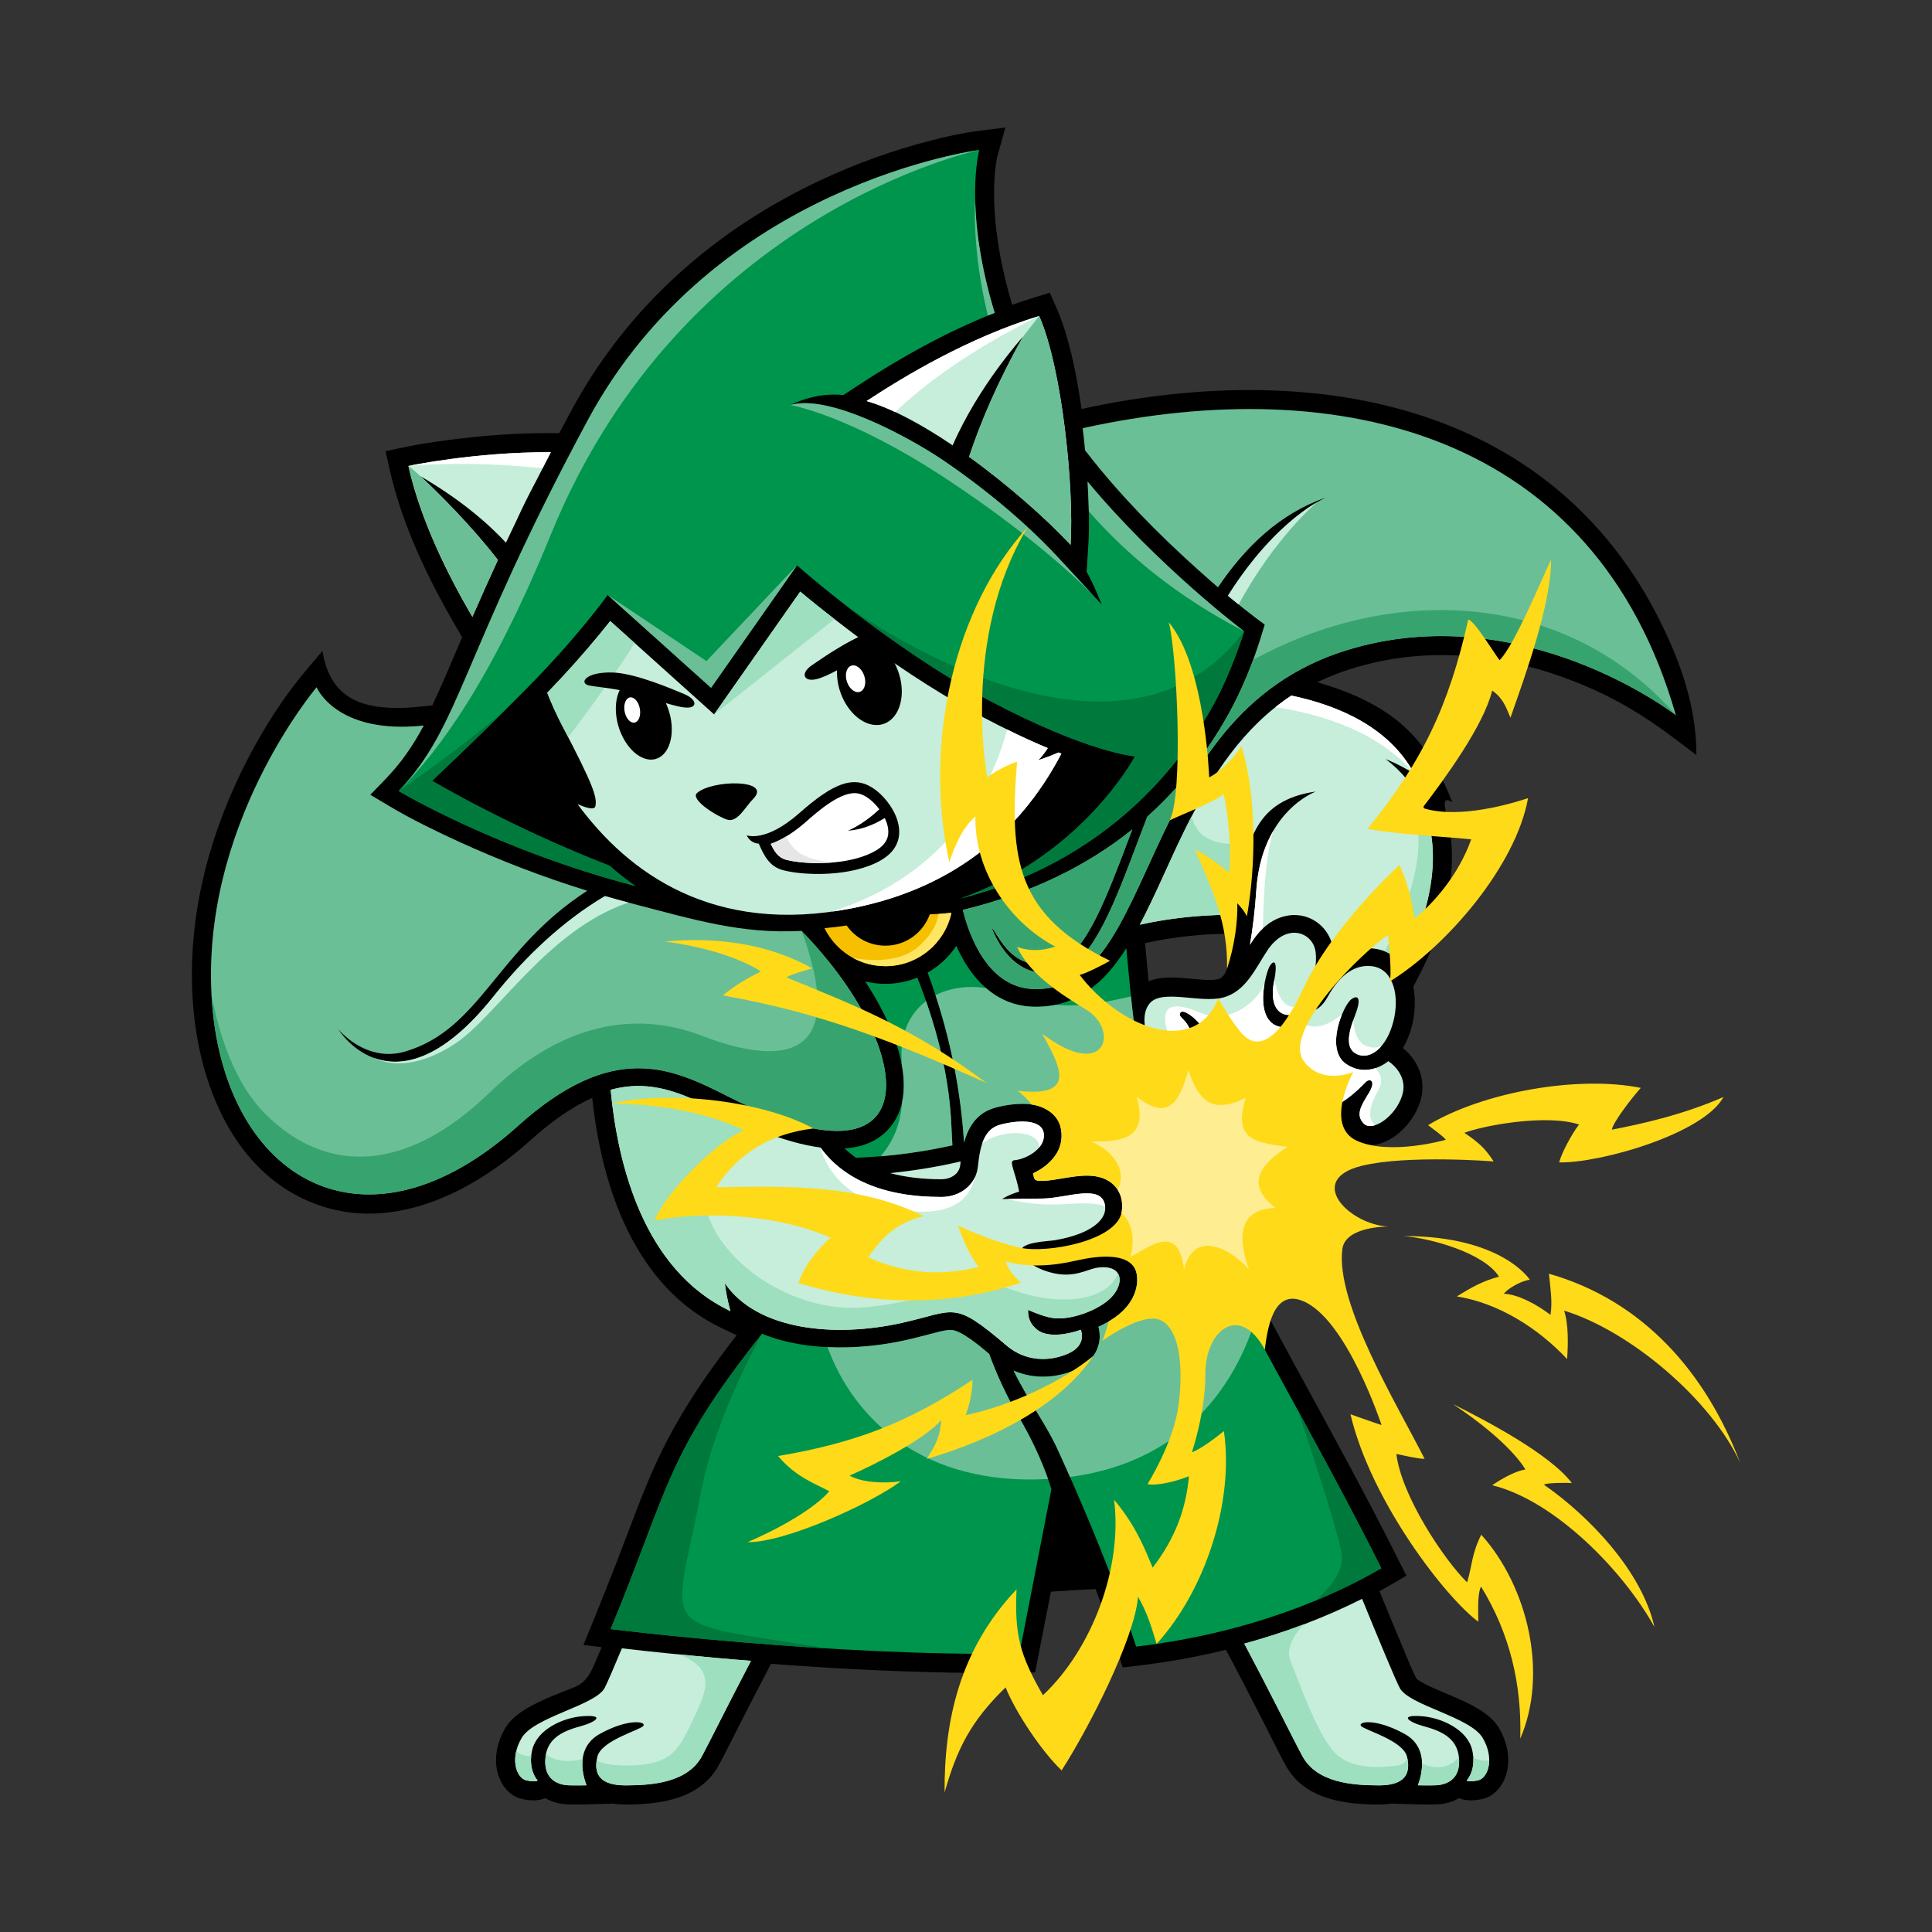 <?xml version="1.0" encoding="utf-8"?>
<!-- Generator: Adobe Illustrator 16.0.0, SVG Export Plug-In . SVG Version: 6.00 Build 0)  -->
<!DOCTYPE svg PUBLIC "-//W3C//DTD SVG 1.1//EN" "http://www.w3.org/Graphics/SVG/1.1/DTD/svg11.dtd">
<svg version="1.1" id="Layer_1" xmlns="http://www.w3.org/2000/svg" xmlns:xlink="http://www.w3.org/1999/xlink" x="0px" y="0px"
	 width="1700px" height="1700px" viewBox="0 0 1700 1700" enable-background="new 0 0 1700 1700" xml:space="preserve">
<rect x="0" y="0" width="1700" height="1700" fill="#333333" stroke="none"/>
<g id="Layer_x0020_1">
	<g id="_331489360">
		<path d="M406.616,560.659l-5.428-9.336c-24.605-42.048-47.549-90.03-58.188-137.724l-3.764-16.573l16.645-3.546
			c12.812-2.678,26.127-4.632,39.082-6.368c29.672-3.908,59.852-6.152,89.813-6.007l7.311,0.072
			c3.4-6.514,6.875-12.955,10.35-19.396c49.502-91.985,127.085-160.304,221.313-204.017c30.47-14.185,62.457-25.692,95.023-34.015
			c13.027-3.401,27.357-6.658,40.818-8.396l25.113-3.186l-6.805,24.391c-2.531,9.119-3.111,23.594-3.185,32.93
			c-0.071,33.001,6.515,67.161,15.921,98.715c6.225-2.243,12.521-4.27,18.818-6.224l14.328-4.415l6.008,13.751
			c11.145,25.402,17.658,59.055,21.854,88.511c217.913-47.259,430.687,1.303,519.487,209.154
			c16.86,39.515,21.565,69.911,21.565,95.531c-37.776-29.384-65.713-48.996-111.31-66.365
			c-61.877-23.521-127.953-29.673-191.856-9.843c-10.854,3.329-20.987,7.382-30.47,12.014
			c73.748,21.205,98.935,55.438,118.908,105.591c-11.219-6.948-5.646,7.237-3.041,20.191c8.541,42.628-4.485,90.321-25.69,131.138
			l-5.646,11.074c2.39,11.725,1.375,24.604-1.52,35.532c-1.666,6.08-4.199,12.521-7.6,18.455
			c13.821,10.855,20.696,29.021,15.414,46.392c-3.545,11.58-11.217,22.362-20.771,29.746c-9.987,7.741-23.812,12.809-35.752,6.077
			c-1.953-1.086-3.619-2.389-5.211-3.907c-3.328-3.4-5.86-7.31-7.31-11.726c-7.526,3.402-15.705,5.355-24.026,4.416
			c-4.056-0.436-7.961-1.52-11.797-3.041c-14.112-5.645-23.883-18.02-39.442-19.104c-18.312-1.304-38.357-11.289-52.324-24.027
			c-3.765,3.111-8.252,5.5-13.316,6.658c-5.428,1.229-10.855,0.94-15.85-0.726c4.703,20.41,10.854,40.457,18.889,59.927l3.111,7.598
			l3.401,7.166c55.51,117.314,122.888,228.621,180.931,344.635l7.092,14.111c-7.89,4.562-15.705,9.264-23.666,13.607
			c7.237,17.586,14.401,35.1,21.785,52.612c3.328,7.816,6.729,16.646,10.639,24.244c4.053,4.197,24.244,12.306,29.744,14.691
			c14.691,6.225,34.594,14.69,42.988,28.877c6.514,11,9.844,24.172,7.311,36.91c-2.316,11.869-10.133,23.158-22.652,25.69
			c-6.658,1.304-13.969,1.736-19.83-0.94c-5.428,3.258-12.014,5.211-19.612,5.502c-5.646,0.217-11.435,0.145-17.08,0l-23.158-0.652
			c-3.547,0.578-7.092,0.797-10.64,0.797c-30.541,0-65.713-4.705-81.998-34.377c-6.803-12.377-13.024-25.33-19.467-37.924
			c-10.854-21.35-21.856-42.699-33.146-63.832c-25.547,6.225-51.385,10.855-77.076,13.896l-13.751,1.592l-4.199-13.172
			c-3.184-9.697-6.439-19.396-9.914-29.021c-3.184-8.975-6.441-17.875-9.77-26.777c-13.244,0.58-26.488,1.375-39.299,2.316
			l-13.896,71.068l-13.606,0.217c-20.336,0.363-40.674,0.291-61.008-0.072c-52.614-0.938-105.303-3.762-157.771-7.742
			c-10.061,19.105-19.902,38.283-29.673,57.463c-5.429,10.64-10.711,21.566-16.429,31.988
			c-16.283,29.672-51.528,34.377-81.998,34.377c-3.545,0-7.164-0.219-10.639-0.797l-23.159,0.652c-5.646,0.145-11.435,0.217-17.08,0
			c-7.599-0.291-14.185-2.244-19.612-5.502c-5.861,2.678-13.244,2.244-19.83,0.94c-12.521-2.533-20.336-13.821-22.725-25.69
			c-2.461-12.738,0.796-25.91,7.311-36.91c8.467-14.187,28.369-22.652,43.062-28.877c19.396-8.322,26.562-7.021,34.737-25.908
			c2.389-5.428,4.705-10.855,7.021-16.355l-16.066-1.954c13.533-32.714,26.487-65.279,39.008-98.354
			c7.601-20.119,15.199-40.238,24.101-59.779c19.034-42.119,43.713-78.379,71.722-114.42l-12.666-6.006
			c-76.857-36.332-106.023-123.973-114.42-202.787c-20.047,8.902-38.646,23.16-54.278,37.199
			c-52.397,47.115-125.492,83.879-195.621,53.555c-67.089-29.02-96.108-104.504-101.319-172.822
			c-5.5-71.286,11.65-141.776,42.845-205.683c10.349-21.132,22.29-41.758,35.679-61.153c11.002-16.067,22.726-29.601,35.317-44.364
			c6.946,42.192,35.101,54.424,87.354,48.851l9.336-1.013c9.045-19.179,17.224-38.864,25.547-58.332
			C406.183,561.745,406.398,561.238,406.616,560.659z M1083.294,828.581c0.362-2.316,0.725-4.633,1.086-6.875
			c-24.461-0.436-53.267,2.896-76.859,8.178l0.291,2.895c1.012,10.205,1.881,20.408,2.895,30.613
			c12.23-4.922,27.355-3.039,40.095-1.953c5.86,0.578,15.125,1.52,20.916,0.145C1082.427,858.905,1081.702,838.063,1083.294,828.581
			z"/>
		<path fill="#C6EEDB" d="M547.234,1450.4c-7.092,16.936-12.882,30.324-15.125,34.738c-8.033,15.487-62.022,25.477-73.022,44.004
			c-11.002,18.524-4.487,35.75,4.27,37.487c8.757,1.736,9.698,0,9.698,0s-8.976-9.264-4.704-26.995
			c4.27-17.73,26.705-28.226,44.508-29.527c17.73-1.23,12.955,3.547,3.764,7.02c-9.264,3.548-33.797,6.226-36.547,28.3
			c-2.75,22,13.244,25.186,20.047,25.475c6.73,0.217,15.994,0,15.994,0s-13.75-31.266,11.725-45.232
			c25.477-14.041,41.252-10.782,38.212-7.02c-2.967,3.762-37.054,12.736-40.455,27.211c-3.401,14.547,1.521,25.113,24.751,25.113
			s54.496-2.316,67.232-25.547c5.791-10.64,23.015-45.521,43.207-84.023c-10.276-0.797-20.481-1.666-30.758-2.605
			C602.454,1456.335,574.737,1453.657,547.234,1450.4z"/>
		<path fill="#9DDFBF" d="M454.309,1540.721c-3.328,13.604,2.172,24.534,9.047,25.909c8.757,1.736,9.698,0,9.698,0
			s-7.093-7.311-5.646-21.493c-2.242,0.217-4.775-0.074-7.744-1.015C457.421,1543.398,455.612,1542.239,454.309,1540.721z
			 M480.509,1543.036c-0.217,0.724-0.289,1.521-0.436,2.39c-2.75,22,13.244,25.186,20.049,25.475c6.729,0.217,15.994,0,15.994,0
			s-4.922-11.219-3.476-23.16c-4.632,1.377-11,2.461-18.455,1.377C486.225,1548.03,482.391,1545.354,480.509,1543.036z
			 M525.017,1548.971c-2.025,12.883,3.764,22.002,25.33,22.002c23.23,0,54.496-2.316,67.232-25.547
			c5.791-10.64,23.015-45.521,43.207-84.023c-10.276-0.797-20.481-1.666-30.758-2.605c-10.566-0.94-21.205-1.955-31.845-2.969
			c32.205,13.244,23.448,32.062,12.737,54.859c-12.23,26.053-17.731,41.469-53.846,42.699
			C538.333,1554.036,529.358,1551.575,525.017,1548.971z"/>
		<path fill="#C6EEDB" d="M1198.511,1406.833c13.895,34.015,29.021,70.418,33.074,78.306c8.033,15.487,62.021,25.477,73.023,44.004
			c11,18.524,4.485,35.75-4.271,37.487c-8.756,1.736-9.77,0-9.77,0s9.047-9.264,4.776-26.995
			c-4.271-17.73-26.776-28.226-44.51-29.527c-17.729-1.23-13.026,3.547-3.765,7.02c9.265,3.548,33.799,6.226,36.549,28.3
			c2.75,22-13.315,25.186-20.047,25.475c-6.729,0.217-15.994,0-15.994,0s13.75-31.266-11.725-45.232
			c-25.547-14.041-41.252-10.782-38.285-7.02c3.039,3.762,37.127,12.736,40.529,27.211c3.399,14.547-1.521,25.113-24.752,25.113
			c-23.231,0-54.496-2.316-67.234-25.547c-6.584-12.015-27.717-54.933-51.238-99.15
			C1130.698,1436.505,1165.653,1423.405,1198.511,1406.833z"/>
		<path fill="#9DDFBF" d="M1310.397,1548.898c-0.072,9.627-4.633,16.646-10.061,17.731c-8.756,1.736-9.771,0-9.771,0
			s6.586-6.729,5.86-19.829C1300.989,1548.609,1306.272,1549.984,1310.397,1548.898z M1283.692,1546.075
			c2.316,21.422-13.461,24.535-20.119,24.824c-6.73,0.217-15.994,0-15.994,0s3.908-8.902,3.691-19.324
			c2.895,1.594,6.295,2.822,10.274,3.258C1273.126,1556.137,1280.146,1550.419,1283.692,1546.075z M1238.388,1547.45
			c2.75,13.68-2.678,23.521-25.041,23.521c-23.23,0-54.496-2.316-67.234-25.548c-6.584-12.014-27.717-54.932-51.237-99.149
			c17.658-4.848,35.172-10.494,52.324-16.937c-9.047,9.771-15.922,21.353-11.797,31.845c9.481,24.246,25.258,67.45,39.517,81.491
			c14.258,13.968,36.621,12.953,53.338,11.072C1234.407,1553.098,1237.229,1550.491,1238.388,1547.45z"/>
		<path fill="#C6EEDB" d="M508.227,707.574c44.726,60.938,119.774,115.507,241.505,91.624
			c96.833-19.035,152.415-75.195,184.186-136.06c-0.797-0.362-1.664-0.651-2.533-1.014c-9.625,4.271-17.297,6.441-18.02,6.875
			c2.75-2.388,5.645-6.151,8.611-10.711c-20.119-8.395-39.731-18.021-58.549-28.008c-6.805-3.618-13.606-7.31-20.265-11.218
			c-36.909-21.277-72.444-46.028-106.097-72.154c-11.074-8.468-22.146-17.297-32.931-26.344l-75.772,108.052l-91.405-82.143
			c-2.896,3.69-5.79,7.237-8.685,10.783c-14.836,18.094-30.47,35.535-46.752,52.325c3.689,9.336,8.033,19.106,13.17,28.949
			c27.502,52.469,30.76,62.963,29.238,70.707C523.208,713.148,515.608,710.831,508.227,707.574z"/>
		<path fill="#9DDFBF" d="M734.245,544.738c-10.133-7.816-20.266-15.922-30.107-24.173l-75.773,108.052L734.245,544.738z
			 M558.309,565.727l-21.351-19.251c-2.896,3.69-5.789,7.237-8.685,10.783c-14.836,18.094-30.47,35.535-46.752,52.325
			c3.69,9.336,8.033,19.106,13.171,28.949c1.882,3.546,3.691,6.947,5.355,10.132C515.102,628.69,544.848,588.668,558.309,565.727z"
			/>
		<path fill="#FFFFFF" d="M731.855,802.165c5.86-0.797,11.797-1.809,17.876-2.967c96.833-19.035,152.415-75.195,184.186-136.06
			c-0.797-0.362-1.664-0.651-2.533-1.014c-9.625,4.271-17.297,6.441-18.02,6.875c2.75-2.388,5.645-6.151,8.611-10.711
			c-12.086-5.065-24.027-10.566-35.752-16.354C871.896,694.62,833.61,769.743,731.855,802.165z"/>
		<path d="M714.415,585.339c9.914-6.804,39.151-27.357,61.227-32.278c26.922-6.007,39.08,3.257,29.093,7.165
			c-5.862,2.388-15.921,4.993-28.08,9.625c7.237,6.369,13.101,16.284,15.633,27.646c4.56,20.843-3.979,38.937-19.034,40.384
			c-15.126,1.447-31.048-14.33-35.607-35.173c-0.939-4.487-1.303-8.83-1.156-12.883c-7.021,3.764-12.231,6.007-16.141,7.237
			C707.104,601.188,703.704,592.575,714.415,585.339z"/>
		<path fill="#FFFFFF" d="M750.275,585.491c4.485-0.425,9.271,4.493,10.688,10.986c1.416,6.493-1.068,12.102-5.555,12.527
			c-4.484,0.425-9.27-4.494-10.688-10.986C743.306,591.526,745.792,585.917,750.275,585.491z"/>
		<g>
			<path d="M602.237,610.814c-10.711-4.487-42.627-18.238-62.602-19.034c-24.391-0.94-30.759,9.481-21.061,11.435
				c5.646,1.086,14.98,1.81,26.705,3.98c-3.475,7.021-4.487,16.936-2.172,27.719c4.342,19.687,18.238,34.594,31.192,33.437
				c12.882-1.229,19.83-18.237,15.56-37.923c-0.939-4.197-2.314-8.178-3.979-11.796c7.237,2.171,12.304,3.401,15.994,3.835
				C614.323,623.986,613.745,615.59,602.237,610.814z"/>
			<path fill="#FFFFFF" d="M555.053,613.612c3.806,0.049,7.448,5.077,8.135,11.229s-1.842,11.1-5.647,11.051
				c-3.806-0.05-7.446-5.077-8.135-11.229C548.719,618.511,551.247,613.563,555.053,613.612z"/>
		</g>
		<path d="M613.311,697.805c-6.226,5.645,17.226,20.408,26.415,23.376c9.119,2.967,15.705-10.783,23.016-18.238
			C680.038,685.429,626.628,685.937,613.311,697.805z"/>
		<path d="M657.022,735.004c0,0,16.501,6.73,46.246-19.469c29.745-26.271,47.259-33.291,64.557-22.29
			c17.225,11,38.936,45.521,7.236,63.76c-25.548,14.691-66.654,13.605-85.544,8.83c-12.229-3.113-16.935-12.231-21.856-23.521
			C667.661,742.314,660.425,742.386,657.022,735.004z"/>
		<path fill="#FFFFFF" d="M678.228,742.53c2.896,6.296,6.369,12.158,13.68,14.041c14.547,3.617,34.449,3.545,49.213,1.375
			c9.842-1.52,20.408-4.271,29.166-9.265c5.86-3.401,10.783-8.105,11.289-15.198c0.361-4.414-0.869-9.118-3.039-13.678
			c-9.408,5.789-20.481,10.349-32.496,11.145c0,0,13.027-4.921,27.72-18.889c-3.329-4.414-7.31-8.25-11.146-10.711
			c-2.461-1.592-5.14-2.75-8.105-3.257c-14.33-2.315-35.173,16.066-44.871,24.606C700.735,730.589,689.88,738.405,678.228,742.53z"
			/>
		<path fill="#E6E6E6" d="M678.228,742.53c2.896,6.296,6.369,12.158,13.68,14.041c11.869,2.967,27.355,3.473,40.672,2.314
			c-7.092-0.723-16.861-2.314-24.822-6.006c-9.265-4.271-13.824-12.015-15.922-16.936
			C687.491,738.622,682.933,740.865,678.228,742.53z"/>
		<path fill="#00954C" d="M350.745,695.995c0,0,86.992,52.035,208.432,83.662c-7.961-5.5-15.561-11.508-22.869-17.947
			c-88.366-34.161-156.105-74.689-156.105-74.689s37.994-35.534,83.518-81.49c45.521-46.028,70.997-81.997,70.997-81.997
			l90.972,81.708l75.557-107.762c0,0,82.504,73.022,169.495,119.051c86.991,45.957,127.955,48.996,127.955,48.996
			s-45.669,86.991-153.502,125.059c148.147-37.271,207.999-144.526,222.038-169.567c16.502-29.527,27.502-65.496,27.502-65.496
			s-75.629-56.957-137.727-131.717c0.146,2.967,0.291,5.935,0.437,8.974c0.795,15.705,1.158,31.916,0.146,47.621l-1.447,22.652
			c6.586,11.651,13.172,28.731,13.172,28.731l-38.721-41.759c-28.875-31.119-66.076-61.588-101.03-85.254
			c-30.324-20.409-100.235-58.404-134.25-48.345c18.672-8.901,34.956-10.06,46.824-8.829l11.797-7.743
			c37.995-24.969,78.74-47.766,121.294-64.556c-27.861-91.768-13.533-143.297-13.533-143.297s-232.458,29.745-344.49,237.742
			C405.241,577.739,405.749,639.038,350.745,695.995z"/>
		<path fill="#00793D" d="M350.745,695.995c0,0,86.992,52.035,208.432,83.662c-7.961-5.5-15.561-11.508-22.869-17.947
			c-88.366-34.161-156.105-74.689-156.105-74.689s27.066-25.33,62.892-60.864C397.136,664.803,350.745,695.995,350.745,695.995z
			 M741.844,530.843c32.205,25.186,79.826,59.706,128.894,85.688c86.992,45.957,127.955,48.996,127.955,48.996
			s-45.668,86.991-153.502,125.059c148.147-37.271,208-144.526,222.039-169.567c16.502-29.527,27.502-65.496,27.502-65.496
			C979.729,707.358,742.495,531.422,741.844,530.843z"/>
		<path fill="#6BBF96" d="M861.69,132.001c0,0-232.458,29.745-344.49,237.742C405.241,577.739,405.749,639.038,350.745,695.995
			c35.68-35.173,82.069-98.426,133.961-225.655C600.645,185.918,861.69,132.001,861.69,132.001z M962.432,524.402l-31.845-34.377
			c-28.875-31.119-66.074-61.588-101.029-85.254c-30.324-20.409-100.234-58.404-134.25-48.345c0,0,50.732,7.816,137.579,65.063
			C919.732,478.735,962.432,524.402,962.432,524.402L962.432,524.402z M534.716,523.533l90.971,81.708l75.558-107.762l-79.608,84.24
			L534.716,523.533z M1094.729,555.522c0,0-75.629-56.957-137.727-131.717c0.146,2.967,0.291,5.935,0.437,8.974
			c0.289,5.646,0.506,11.362,0.649,17.152C991.454,488.216,1035.747,524.908,1094.729,555.522z M869.218,277.687
			c2.025-0.796,3.98-1.592,6.006-2.388c-12.664-41.759-16.645-75.122-17.15-99.149l0,0
			C858.073,176.149,854.815,218.559,869.218,277.687z"/>
		<path fill="#F6C000" d="M837.157,803.179c-5.717,26.85-29.601,46.969-58.114,46.969c-23.521,0-43.856-13.678-53.556-33.436
			c6.225-0.578,12.811-1.303,19.541-2.316c7.453,10.711,19.901,17.732,34.015,17.732c18.021,0,33.291-11.508,39.081-27.574
			C824.13,804.337,830.427,803.974,837.157,803.179z"/>
		<path fill="#FFE662" d="M837.157,803.179c-5.717,26.85-29.601,46.969-58.114,46.969c-10.276,0-19.901-2.605-28.298-7.164
			c14.691,2.533,41.759,4.559,58.188-10.711c12.158-11.219,15.994-21.133,16.936-28.08
			C829.484,803.974,833.249,803.612,837.157,803.179z"/>
		<path fill="#C6EEDB" d="M860.46,1026.446c2.026-19.324,5.791-33.074,19.758-36.838c13.967-3.765,36.98-5.718,38.283,8.25
			c1.23,14.041-17.514,22.508-25.764,23.014c-5.718,0.363,0.506,9.191,4.053,27.646c-9.189,2.678-15.054,6.514-15.054,6.514
			c10.06-0.071,29.89-0.289,36.476-0.435c20.771-0.36,53.482-14.258,54.279,8.25c0.361,10.566-12.303,22.941-44.291,28.441
			c-5.791,1.014-30.541,1.447-29.674,9.916c1.303,2.389,4.777,12.664,25.621,18.383c20.842,5.789,32.35-2.969,41.83-4.199
			c24.245-3.184,23.378,16.72,9.191,28.66c-12.304,10.422-33.943,17.297-47.478,15.851c-7.453-0.869-15.851-4.197-23.086-7.312
			c-0.071,6.515,1.521,12.377,8.104,17.517c12.521,9.77,38.285,0,38.285,0s5.935,13.243-10.783,20.77
			c-16.719,7.527-37.778,7.238-54.277-6.729c-47.549-40.383-44.221-30.902-92.348-20.119
			c-59.271,13.172-127.303,6.586-155.744-34.811c0,0,1.158,11.58,4.922,24.461c-76.713-36.187-99.293-129.617-105.445-194.752
			c1.158-0.289,2.316-0.58,3.547-0.869c19.18-4.56,36.981-2.533,55.438,3.836c12.883,4.486,25.113,10.639,37.199,16.791
			c20.843,10.565,55.943,26.777,88.438,31.047c19.83,27.357,54.713,43.641,106.531,43.496
			C844.321,1053.225,858.724,1043.092,860.46,1026.446z"/>
		<path fill="#FFFFFF" d="M864.296,1006.036c2.895-8.396,7.6-14.184,15.922-16.428c13.967-3.765,36.98-5.718,38.283,8.25
			c0.363,4.414-1.229,8.25-3.834,11.508c-0.508-4.776-3.33-9.407-11.869-11.362C888.106,994.676,872.185,1000.247,864.296,1006.036z
			 M886.804,1055.032c10.641-0.146,25.837-0.289,31.409-0.435c20.481-0.36,52.615-13.823,54.207,7.382
			c-6.08-3.763-18.672-3.545-36.838-2.388C908.081,1061.329,886.804,1055.032,886.804,1055.032z M721.94,1009.729
			c19.83,27.357,54.713,43.641,106.531,43.496c12.736,0,24.535-6.586,29.601-17.805c-3.619,16.356-16.285,34.377-57.972,30.18
			C731.35,1058.579,721.94,1009.729,721.94,1009.729z"/>
		<path fill="#9DDFBF" d="M983.708,1120.602c3.765,6.152,0,16.285-8.539,23.449c-12.303,10.422-33.942,17.297-47.477,15.85
			c-7.453-0.869-15.85-4.197-23.086-7.311c-0.072,6.514,1.52,12.377,8.105,17.516c12.52,9.77,38.285,0,38.285,0
			s5.934,13.244-10.783,20.77c-16.72,7.527-37.779,7.238-54.278-6.729c-47.549-40.384-44.22-30.902-92.349-20.119
			c-59.271,13.172-127.302,6.586-155.744-34.812c0,0,1.158,11.58,4.922,24.461c-76.713-36.187-99.293-129.617-105.445-194.752
			c1.158-0.289,2.316-0.58,3.547-0.869c19.18-4.56,36.981-2.533,55.438,3.836c12.883,4.486,25.113,10.639,37.199,16.791
			c10.422,5.283,24.316,11.94,39.66,17.803c-19.613-0.361-51.891,5.139-54.352,45.377c-3.476,57.971,72.879,115,142.428,108.486
			c69.549-6.586,86.557-30.541,130.559-15.055C933.266,1149.911,974.012,1144.991,983.708,1120.602z"/>
		<path fill="#C6EEDB" d="M1075.696,877.866c-19.758,4.922-53.192-7.744-63.979,4.922c-10.783,12.593-1.52,40.095,12.232,51.312
			c13.75,11.291,29.526-5.717,25.258-22.217c-4.271-16.502-13.752-16.357-10.494-20.916c3.256-4.633,22.291,11.434,23.737,23.157
			c1.521,11.726-1.015,17.515-1.015,17.515s20.047,20.988,45.306,22.725c25.258,1.738,34.449,20.266,51.963,22.219
			c17.515,2.027,38.646-19.83,42.627-24.1s9.985-1.736,3.039,9.48c-7.021,11.291-11.726,19.252-4.271,26.776
			c7.455,7.526,28.008-6.224,33.726-24.967c5.791-18.818-12.229-30.035-12.229-30.035s-17.73,15.487-36.982,2.533
			c-19.25-13.027-2.531-52.035,4.488-57.029c7.018-4.994,8.25,1.229,3.473,13.533c-4.703,12.229-10.492,29.237,1.23,34.737
			c11.797,5.5,26.055-5.5,32.061-28.008c6.008-22.508,0.508-46.752-18.309-49.285c-18.744-2.461-31.482,12.738-39.228,26.777
			c-7.744,13.969-14.979,12.014-14.979,12.014s-7.744,20.988-29.021,13.97c-21.205-7.021-10.639-47.115-7.02-52.977
			c3.69-5.861,7.381-4.777,3.69,13.966c-3.69,18.818,2.604,30.541,15.56,29.021c13.026-1.52,24.752-41.252,20.555-57.969
			c-3.908-15.344-25.838-22.943-42.049,1.447C1104.644,852.176,1096.032,872.872,1075.696,877.866z"/>
		<path fill="#FFFFFF" d="M1026.12,935.618c13.172,8.033,27.142-8.104,23.088-23.735c-4.271-16.502-13.752-16.357-10.494-20.916
			c3.256-4.633,22.291,11.434,23.738,23.157c1.52,11.726-1.014,17.515-1.014,17.515s20.047,20.988,45.305,22.725
			c25.258,1.738,34.449,20.266,51.963,22.219c17.514,2.027,38.646-19.83,42.627-24.1s9.986-1.736,3.039,9.48
			c-7.02,11.291-11.725,19.252-4.27,26.776c2.315,2.315,5.86,2.604,9.916,1.304c-7.816-6.441-4.271-18.164,2.678-30.613
			c5.137-9.119,1.447-15.633-2.678-19.467c-6.806,2.17-15.922,2.678-25.404-3.691c-13.098-8.83-9.553-29.672-3.762-43.713
			c-5.502,4.414-14.041,10.061-21.931,10.639c-6.297,0.506-10.565-1.375-13.315-3.475c-4.631,3.836-11.508,6.44-21.277,3.258
			c-14.039-4.633-14.186-23.811-11.58-37.924l0,0c-4.559,15.127-31.047,36.91-55.074,26.633
			c-23.955-10.203-38.213-9.77-30.252,17.008C1030.753,919.842,1029.161,928.816,1026.12,935.618z M1190.767,897.624
			c-4.125,11.507-7.164,25.041,3.039,29.89c7.094,3.33,15.127,0.58,21.641-6.947c-4.127,1.447-8.901,1.881-13.896-0.434
			C1193.95,916.586,1191.419,906.236,1190.767,897.624z M1121.362,861.945c-0.071,0.65-0.217,1.303-0.36,2.025
			c-3.69,18.817,2.604,30.541,15.56,29.021c3.979-0.435,7.744-4.414,11.074-10.131c-3.476,2.099-7.238,3.399-11.002,2.896
			C1127.368,884.598,1123.171,870.991,1121.362,861.945z"/>
		<path fill="#C6EEDB" d="M1136.271,612.044c42.699,8.974,86.268,28.369,108.123,68.753c-13.678-8.54-25.039-12.81-25.039-12.81
			c57.027,43.351,48.488,116.881,14.98,181.582c-2.101-2.969-4.705-5.574-7.672-7.889c-4.994-3.764-10.783-6.08-17.008-6.875
			c-14.256-1.955-26.345,2.822-36.187,11c0.146-5.572-0.217-10.639-1.229-14.619c-1.736-6.73-5.355-12.738-10.566-17.369
			c-8.322-7.455-19.541-10.205-30.396-7.816c-12.446,2.678-22.289,11.436-29.166,21.855c-0.723,1.086-1.52,2.244-2.242,3.475
			c2.39-14.186,4.414-30.035,5.5-46.969c4.486-70.854,52.47-87.86,52.47-87.86c-52.541,7.382-60.646,43.134-67.521,87.86
			c-2.461,16.355-3.691,20.553-3.691,20.553s-40.674-1.014-83.662,8.758c14.258-27.141,25.98-55.871,39.516-83.373
			C1066.433,681.665,1094.222,639.907,1136.271,612.044z"/>
		<path fill="#FFFFFF" d="M1136.271,612.044c42.699,8.974,86.268,28.369,108.123,68.753
			c-30.686-36.186-78.957-51.963-122.162-58.549C1126.718,618.702,1131.421,615.229,1136.271,612.044z M1111.229,816.929
			c-3.473,3.186-6.514,6.947-9.119,10.928c-0.723,1.086-1.52,2.244-2.242,3.475c2.389-14.186,4.414-30.035,5.5-46.969
			c1.447-23.449,7.672-40.964,15.342-53.918C1118.612,735.221,1112.099,759.105,1111.229,816.929z"/>
		<path fill="#9DDFBF" d="M1100.519,739.636c-4.994,13.026-7.672,28.225-10.203,44.727c-2.461,16.355-3.691,20.553-3.691,20.553
			s-40.674-1.014-83.662,8.758c14.258-27.141,25.98-55.871,39.517-83.373c1.953-3.98,3.979-7.889,5.935-11.797
			c2.244,7.237,5.5,13.026,9.914,16.355C1072.149,745.136,1088.794,742.965,1100.519,739.636z M1218.413,837.048
			c25.764-50.371,40.963-95.531,19.612-151.112c35.75,44.002,25.547,107.183-3.69,163.634
			C1230.282,843.995,1224.854,839.581,1218.413,837.048z"/>
		<path fill="#6BBF96" d="M640.595,964.784c-50.008-25.401-101.029-49.43-184.982,26.056
			c-134.031,120.426-256.992,47.549-269.006-108.052c-12.014-155.673,91.984-278.054,91.984-278.054s17.152,41.903,94.301,33.652
			c-4.632,8.612-9.625,17.008-15.343,25.041c-5.429,7.744-11.507,14.908-18.021,21.784l-13.679,14.112l16.862,10.06
			c19.033,11.362,40.383,21.712,60.502,30.976c36.692,16.79,74.832,31.481,113.551,43.423
			c-79.826,51.457-93.576,121.658-160.014,141.416c-28.659,8.467-50.443-9.771-58.982-19.396c0,0,49.141,80.115,136.06-28.517
			c29.237-36.619,62.095-67.232,98.498-88.799c7.599,2.17,15.271,4.27,22.94,6.295c56.885,14.838,97.195,27.141,150.027,24.318
			C810.091,927.008,817.472,1054.527,640.595,964.784z M952.663,376.763c226.308-49.864,450.949,4.27,521.945,252.506
			c0,0-135.045-105.012-289.994-57.029c-187.369,58.042-164.066,302.225-275.521,298.027c-40.672-1.592-56.666-48.562-61.877-69.621
			l4.416-1.086c55.438-13.967,103.854-36.91,144.672-69.694c-1.158,2.895-2.244,5.862-3.33,8.757
			c-18.601,49.285-37.488,99.439-60.357,106.967c-41.977,13.822-53.771-23.738-59.995-29.238
			c0.071,0.145,17.513,52.034,62.601,37.198c26.705-8.83,46.318-60.864,65.569-111.96c2.967-7.743,5.862-15.487,8.758-23.014
			c27.72-24.823,51.603-54.713,71.285-89.958c11.58-20.698,21.856-45.812,28.806-68.536l3.184-10.494l-8.756-6.514
			c-7.889-6.007-15.85-12.375-23.594-18.889c43.352-68.826,86.34-86.412,86.34-86.412c-40.238,13.823-70.924,43.206-95.097,79.03
			c-6.226-5.356-12.306-10.784-18.312-16.14c-34.737-31.192-68.394-65.424-97.052-102.406c-0.508-0.651-1.015-1.375-1.592-2.026
			C954.182,389.718,953.458,383.277,952.663,376.763z M712.025,979.911c-17.008-5.428-37.345-14.909-58.403-24.752
			c-14.765-6.875-29.963-13.967-44.799-19.975c-29.744-12.087-55.727-12.447-78.088-7.164
			c-22.437,5.354-41.252,16.428-56.379,27.139c-9.554,6.804-20.119,15.416-31.119,24.39c-24.535,20.047-51.385,41.977-76.498,51.168
			c-37.127,13.678-72.732,0-72.806,0c78.017,15.485,119.774-44.291,174.922-83.373c15.851-11.289,35.824-22.941,59.707-28.658
			c24.026-5.646,52.035-5.283,83.808,7.598c14.619,5.936,30.18,13.172,45.305,20.266c20.771,9.697,40.891,19.033,57.246,24.244
			c18.383,5.861,31.771,6.514,35.102-3.979c9.842-30.976-14.476-70.998-14.547-71.144
			C757.042,912.316,789.825,1004.661,712.025,979.911z"/>
		<path fill="#37A46F" d="M640.595,964.784c-50.008-25.401-101.029-49.43-184.982,26.056
			c-134.031,120.426-256.992,47.549-269.006-108.052c-0.217-2.604-0.36-5.139-0.506-7.672c6.875,36.041,20.336,77.871,46.97,104.649
			c55.002,55.291,125.999,51.021,197.503-18.166c71.503-69.26,138.447-68.971,187.009-50.227s135.985,38.574,87.715-92.273
			C810.091,927.008,817.472,1054.527,640.595,964.784z M1102.69,580.635c121.006-66.51,274.361-62.747,371.918,48.634
			c0,0-135.045-105.012-289.994-57.029c-187.369,58.042-164.066,302.225-275.521,298.027c-40.672-1.592-56.666-48.562-61.877-69.621
			l4.416-1.086c55.438-13.967,103.854-36.91,144.672-69.694c-1.158,2.895-2.244,5.862-3.33,8.757
			c-18.601,49.285-37.488,99.439-60.357,106.967c-41.977,13.822-53.771-23.738-59.995-29.238
			c0.071,0.145,17.513,52.034,62.601,37.198c26.705-8.83,46.318-60.864,65.569-111.96c2.967-7.743,5.862-15.487,8.758-23.014
			c27.72-24.823,51.603-54.713,71.285-89.958C1089.013,613.998,1096.538,597.207,1102.69,580.635z M712.025,979.911
			c-17.008-5.428-37.345-14.909-58.403-24.752c-14.765-6.875-29.963-13.967-44.799-19.975
			c-29.744-12.087-55.727-12.447-78.088-7.164c-22.437,5.354-41.252,16.428-56.379,27.139c-9.554,6.804-20.119,15.416-31.119,24.39
			c-24.535,20.047-51.385,41.977-76.498,51.168c-37.127,13.678-72.732,0-72.806,0c78.017,15.485,119.774-44.291,174.922-83.373
			c15.851-11.289,35.824-22.941,59.707-28.658c24.026-5.646,52.035-5.283,83.808,7.598c14.619,5.936,30.18,13.172,45.305,20.266
			c20.771,9.697,40.891,19.033,57.246,24.244c18.383,5.861,31.771,6.514,35.102-3.979c9.842-30.976-14.476-70.998-14.547-71.144
			C757.042,912.316,789.825,1004.661,712.025,979.911z"/>
		<path fill="#C6EEDB" d="M328.165,930.555c23.088,8.973,58.912,5.137,105.664-53.269c29.237-36.619,62.095-67.232,98.498-88.799
			c6.875,1.953,13.75,3.908,20.697,5.717c-71.502,24.027-116.59,101.031-153.355,124.625
			C364.206,941.698,340.251,936.561,328.165,930.555z M1158.923,441.898c-0.217,0.145-37.056,30.902-69.043,90.03
			c-3.185-2.532-6.297-5.138-9.408-7.743C1112.604,473.162,1144.521,450.293,1158.923,441.898z"/>
		<path fill="#00954C" d="M537.319,1433.467c0,0,193.307,24.243,359.688,21.565l28.151-144.672
			c-5.5-17.586-14.547-39.66-29.237-64.556c-9.913-16.936-18.382-35.028-25.546-54.495c-9.336-7.962-24.535-20.339-32.785-20.988
			c-3.98-0.289-9.119,0.938-12.955,1.953c-9.264,2.315-18.311,4.851-27.718,6.946c-37.562,8.396-86.483,10.351-125.276-5.209
			c-0.36-0.146-0.724-0.291-1.084-0.436C585.52,1280.545,588.776,1309.348,537.319,1433.467z M931.602,1277.504
			c0,0,41.978,90.393,68.103,171.376c102.189-12.086,174.779-45.159,215.742-68.971c-57.971-115.938-126.217-228.84-181.147-344.996
			c-15.054,15.488-31.479,29.095-48.923,40.818c-2.969,6.366-7.961,11.723-13.752,15.922c-10.348,7.453-23.738,11.724-36.33,14.256
			c10.928,0.869,16.719-4.414,28.66-6.006c39.152-5.14,48.2,33.437,21.277,56.088c-5.14,4.343-11.58,8.25-18.672,11.437
			c1.084,4.053,1.375,8.539,0.795,12.52c-1.736,11.941-10.06,20.336-20.771,25.186c-17.803,7.961-37.488,8.396-54.713,0.869
			C906.415,1235.602,921.327,1254.129,931.602,1277.504z M1000.935,921.941c-4.92-30.83-7.236-60.43-9.842-87.57
			c-11.363,17.877-25.477,34.449-44.583,43.713c-11.94,5.863-24.75,8.25-37.994,7.744c-33.292-1.303-54.569-25.475-67.017-53.555
			c-6.514,9.77-15.197,17.803-25.258,23.592c15.85,42.555,28.442,92.854,32.062,149.521c3.835-14.258,11.435-26.416,27.862-30.83
			c4.994-1.375,10.205-2.316,15.344-2.822c10.854-1.158,23.377-0.436,32.276,6.295
			C952.446,963.846,978.788,945.391,1000.935,921.941z M807.194,860.209c-8.756,3.545-18.236,5.5-28.151,5.5
			c-6.079,0-12.015-0.726-17.731-2.101c9.265,14.112,17.297,28.805,23.377,43.785c10.276,25.475,17.947,60.432-1.014,83.95
			c-10.133,12.521-24.391,18.095-40.456,19.181c3.112,3.039,6.515,5.789,10.06,8.25c3.619-0.146,7.237-0.361,10.711-0.58
			c24.824-1.521,49.721-4.992,74.037-10.42c-0.361-5.574-0.58-11.22-0.869-16.937C835.202,942.713,821.598,896.611,807.194,860.209z
			"/>
		<path fill="#00793D" d="M537.319,1433.467c0,0,84.604,10.565,190.049,17.006c-153.717-25.619-135.189-7.89-110.438-138.084
			c12.665-66.873,53.628-138.812,53.628-138.812C585.52,1280.545,588.776,1309.348,537.319,1433.467z M1141.915,1240.885
			c0,0,32.93,96.326,38.502,125.491c2.895,15.345-10.06,30.83-23.015,42.121c23.595-9.771,42.987-19.83,58.043-28.588
			C1192.069,1333.23,1167.028,1286.984,1141.915,1240.885z"/>
		<path fill="#6BBF96" d="M922.193,1301.387c-5.646-15.922-13.967-34.738-26.271-55.58c-9.914-16.937-18.383-35.029-25.547-54.496
			c-9.336-7.961-24.535-20.338-32.785-20.988c-3.979-0.289-9.119,0.939-12.955,1.953c-9.264,2.316-18.31,4.85-27.717,6.947
			c-20.627,4.633-44.799,7.311-68.754,6.151C751.686,1249.641,813.273,1307.611,922.193,1301.387z M867.554,869.4
			c-15.488-2.316-31.266-0.436-44.365,6.295c12.521,38.068,22.001,81.637,25.113,129.691c3.834-14.258,11.435-26.416,27.862-30.83
			c4.994-1.375,10.205-2.316,15.343-2.822c10.855-1.158,23.377-0.436,32.277,6.295c28.66-14.184,55.004-32.639,77.148-56.088
			c-2.459-15.416-4.27-30.541-5.789-45.16c-17.659,3.619-38.214,9.697-66.148,7.383c-6.658,1.375-13.533,1.953-20.48,1.664
			C892.014,885.176,878.481,878.952,867.554,869.4z M814.866,880.834c-8.901,6.803-15.922,16.43-19.541,29.237
			c-2.242,7.744-2.314,16.574-1.953,26.127c2.172,11.217,2.75,22.726,0.435,33.437c-1.158,15.776-5.573,32.133-18.815,47.766
			c21.131-1.736,42.336-4.994,63.035-9.625c-0.361-5.574-0.58-11.219-0.869-16.936C835.564,951.396,826.157,913.329,814.866,880.834
			z M941.518,1299.577c88.005-11.58,138.085-65.932,160.884-131.5c-23.811-44.146-46.898-88.438-68.104-133.164
			c-15.054,15.488-31.48,29.095-48.924,40.818c-2.969,6.366-7.961,11.723-13.752,15.922c-10.348,7.453-23.737,11.724-36.33,14.256
			c10.929,0.869,16.72-4.414,28.66-6.006c39.153-5.14,48.201,33.437,21.277,56.088c-5.139,4.343-11.58,8.25-18.672,11.437
			c1.084,4.053,1.375,8.539,0.795,12.52c-1.736,11.941-10.059,20.336-20.771,25.186c-17.803,7.961-37.487,8.396-54.713,0.869
			c14.547,29.601,29.457,48.127,39.732,71.502C931.602,1277.504,935.438,1285.756,941.518,1299.577z"/>
		<path fill="#C6EEDB" d="M1027.423,1019.426c-10.929-26.414-18.092-52.902-23.158-78.668
			c-21.713,21.061-46.248,37.416-71.36,50.082c0.58,1.809,0.94,3.69,1.086,5.645c0.435,4.85-0.289,9.625-2.101,14.186
			c-3.834,9.336-12.881,17.297-22.94,21.783c1.446,5.572,0.36,6.73,8.976,6.586c5.354-0.145,11.145-1.229,16.428-2.098
			c14.402-2.389,32.568-5.791,44.654,4.775c4.196,3.69,6.803,8.395,8.104,13.532
			C1002.382,1043.961,1015.845,1031.874,1027.423,1019.426z M783.239,1032.236c14.691,3.98,30.252,5.428,45.16,5.428
			c7.961-0.072,15.705-4.342,16.574-12.811c0.071-0.939,0.217-1.881,0.289-2.895
			C822.321,1027.387,800.972,1030.428,783.239,1032.236z"/>
		<path fill="#C6EEDB" d="M762.542,352.88c33.074-21.711,89.09-55.581,151.834-74.832c20.556,46.824,30.758,152.487,27.646,201.338
			c-20.047-21.566-53.557-51.601-89.307-77.438c9.914-29.89,25.039-65.858,47.477-105.735c0,0-38.938,42.844-61.951,95.676
			C811.972,374.085,785.267,359.466,762.542,352.88z"/>
		<path fill="#6BBF96" d="M914.376,278.048c20.556,46.824,30.758,152.487,27.646,201.338
			c-20.047-21.566-53.557-51.601-89.307-77.438c9.914-29.89,25.039-65.858,47.477-105.735
			C914.376,278.048,914.376,278.048,914.376,278.048z"/>
		<path fill="#FFFFFF" d="M762.542,352.88c33.074-21.711,89.09-55.581,151.834-74.832c-62.383,30.686-102.188,61.154-126.649,84.53
			C778.971,358.453,770.503,355.196,762.542,352.88z"/>
		<path fill="#C6EEDB" d="M359.357,409.982c0,0,58.549-12.376,125.349-12.086c-4.486,8.612-8.901,17.225-13.244,25.837
			c-6.08,11.362-11.797,22.869-17.08,34.521c-3.111,6.44-6.15,12.81-9.19,19.251c-17.369-18.673-41.903-39.081-75.339-58.55
			c0,0,37.055,33.653,68.246,73.747c-7.671,16.646-15.125,33.363-22.436,50.082C393.228,504.499,369.78,456.589,359.357,409.982z"/>
		<path fill="#6BBF96" d="M370.792,419.752c5.862,5.5,39.01,36.548,67.307,72.95c-7.671,16.646-15.125,33.363-22.436,50.082
			c-22.436-38.285-45.883-86.195-56.306-132.803c0,0,3.908,2.822,10.494,8.974C370.142,419.173,370.431,419.462,370.792,419.752z"/>
		<path fill="#FFFFFF" d="M359.357,409.982c0,0,58.549-12.376,125.349-12.086c-2.461,4.776-4.922,9.479-7.383,14.185
			C410.958,404.843,359.357,409.982,359.357,409.982z"/>
		<path fill="#FFDA19" d="M657.892,1356.969c32.568,0.434,107.473-33.291,134.757-53.556c-16.429,2.244-34.883,0.796-45.087-4.993
			c22.146-9.697,65.641-31.627,80.693-48.853c-1.664,18.815-7.236,24.463-12.81,34.16c59.633-17.226,118.761-48.416,146.552-90.609
			c-27.574,22.652-72.082,43.642-112.32,52.107c3.619-9.554,6.006-20.845,6.006-31.048
			c-57.029,37.922-103.564,55.582-171.015,67.017c15.704,18.89,33.87,24.752,45.015,30.976
			C729.684,1312.17,714.921,1332.071,657.892,1356.969z M1278.554,1235.529c29.6,14.764,85.254,43.93,104.578,69.477
			c-2.969-0.434-24.463-0.36-24.463,1.521c40.021,27.719,86.195,76.426,97.123,125.131
			c-27.139-49.068-87.424-111.233-142.789-124.771c8.25-5.571,19.322-12.086,29.166-13.895
			C1342.169,1292.991,1330.3,1269.979,1278.554,1235.529z M1235.058,1087.602c24.174,2.025,70.563,14.764,83.951,35.75
			c-14.691,3.908-24.244,9.481-37.125,17.371c36.98,5.934,71.793,28.151,97.049,55.146c0.869-12.446,1.377-30.83-2.678-42.627
			c58.26,17.804,129.69,78.668,154.877,133.742c-30.035-78.957-85.037-142.5-168.193-166.236
			c1.158,12.304,3.258,23.955,1.375,36.259c-10.348-8.033-27.861-18.166-41.033-18.601c4.053-5.283,16.355-11.726,22.869-12.303
			C1346.149,1126.104,1322.05,1087.602,1235.058,1087.602z M904.245,463.826c-64.267,70.49-92.058,189.47-68.971,294.843
			c4.343-12.665,11.001-30.034,23.016-40.238c-0.941,47.332,28.949,92.492,70.199,114.492c-5.211,1.592-17.803,5.863-33.508,0.289
			c11.146,24.535,39.515,42.121,60.938,55.293c29.092,17.875,17.369,63.614-38.793,21.133c16.065,29.238,30.758,56.16-21.64,50.154
			c2.533,1.809,9.408,7.887,12.086,12.014c13.461,2.17,25.113,10.131,26.416,24.678c0.435,4.85-0.289,9.625-2.1,14.186
			c-3.834,9.336-12.881,17.297-22.941,21.783c1.447,5.572,0.361,6.73,8.976,6.586c5.354-0.145,11.146-1.23,16.429-2.098
			c14.401-2.389,32.567-5.791,44.653,4.775c7.235,6.369,9.408,15.487,8.033,24.463c-3.979,25.619-65.567,36.836-89.019,31.77
			c-26.342-5.717-55.22-19.684-55.22-19.684c5.862,15.053,8.831,23.809,18.383,36.619c-34.667,8.104-64.701,5.717-97.269-8.467
			c12.955-18.89,26.127-30.978,48.996-36.261c-56.449-28.226-121.078-26.633-182.738-25.476
			c18.962-29.02,46.316-46.896,85.616-51.745c-46.102-24.894-128.025-33.652-177.167-21.927
			c39.588,0.578,80.045,6.658,116.014,23.377c-24.969,10.854-68.971,54.785-78.741,79.535c46.897-8.974,111.381-4.56,155.021,15.271
			c-10.854,8.685-24.461,26.487-28.297,39.731c64.772,19.902,131.211,21.205,195.766-0.291c-6.73-6.295-10.275-9.985-13.532-18.744
			c20.335,5.72,41.903,3.98,62.239-0.723c18.961-4.342,51.021-8.395,53.41,13.75c1.158,10.855-3.764,23.449-15.271,33.074
			c-2.896,2.461-6.151,4.705-9.771,6.875c-2.461,9.988-5.5,16.936-5.5,16.936s36.33-26.633,52.324-17.657
			c15.994,9.045,18.963,41.106,14.765,74.106c-4.271,33.002-27.283,69.551-27.283,69.551c3.547,1.447,18.672,0.146,36.401-6.803
			c-2.604,28.658-11.869,54.277-31.916,80.404c-6.658-15.922-14.475-36.549-33.941-59.779
			c7.527,59.49-19.033,131.066-62.602,172.027c-20.627-35.896-24.97-53.482-23.232-93.144
			c-50.587,53.339-63.688,116.593-63.325,178.761c10.64-37.707,22.942-62.82,53.701-92.492
			c8.829,22.074,31.987,56.668,49.284,73.022c23.955-37.271,64.193-115.795,67.234-152.776c7.67,13.172,11.506,25.401,16.355,41.469
			c44.002-48.488,68.102-126.723,59.199-187.225c-6.295,5.139-21.059,16.428-28.152,18.527c0,0,12.015-35.029,11.869-69.044
			c-0.289-37.344,29.674-62.965,52.254-21.204c2.388-18.816,7.525-53.121,33.146-42.918c38.865,15.416,69.623,109.5,69.623,109.282
			c0,0-9.408-3.041-18.383-6.297c-8.976-3.187-8.976-3.187-8.976-3.187c18.166,77.224,84.459,162.041,112.467,182.523
			c0.072-8.396-1.014-23.883,2.39-30.904c25.258,40.963,35.97,85.906,34.521,133.816c24.824-57.246,6.731-133.742-34.304-179.482
			c-8.612,17.297-7.672,25.982-12.449,41.978c-20.265-19.902-57.824-76.138-62.237-112.974c6.438,1.304,18.961,4.271,24.821,4.271
			c-23.229-46.174-78.522-136.351-72.371-184.549c2.604-20.337,40.383-19.83,40.383-19.83c-34.666-1.882-73.313-41.324-22.94-53.556
			c39.731-9.625,115.36-3.907,115.723-3.69c-7.816-12.229-13.969-17.151-25.764-25.258c17.223-6.515,72.153-16.718,100.885-7.31
			c-6.875,8.902-15.56,25.619-17.515,33.363c36.549,0.723,127.158-25.33,144.601-57.535c-36.91,16.066-72.299,23.664-98.209,28.73
			c0.506-5.789,18.021-28.658,25.475-36.764c-54.713-11.074-138.014,3.256-187.227,32.782c2.969,2.316,14.258,10.351,15.633,12.884
			c0,0-49.285,14.112-78.379,0.797c-29.021-13.392-2.967-60.433-2.967-60.433s-27.646,11.94-43.496-9.407
			c-19.83-26.777,51.891-96.763,73.965-111.091c0.797,6.947,3.764,36.619,1.229,41.104
			c50.806-31.407,111.453-102.405,122.021-161.605c-25.838,8.612-66.51,17.515-92.854,8.54
			c19.976-26.198,53.699-72.299,61.299-103.202c9.408,6.73,11.797,13.751,16.065,23.883c13.244-37.778,35.752-99.512,35.752-139.026
			c-9.408,19.613-32.205,75.194-45.305,88.438c-3.764-4.56-22.291-35.245-27.574-35.752
			c-16.936,75.412-40.455,125.349-88.656,184.114c30.107,5.428,61.734,6.297,91.263,9.264
			c-11.217,31.627-33.726,56.957-50.01,69.695c-0.867-12.16-7.524-36.693-13.242-46.971c0,0-58.551,52.904-84.748,108.992
			c-26.199,56.088-44.51,49.431-53.481,39.517c-9.047-9.988-21.133-31.193-21.133-31.193
			c-20.988,52.109-86.922,25.113-121.948-20.77c5.065-0.869,22.508-9.844,26.705-12.447
			c-82.215-40.096-88.728-88.729-81.778-175.069c-5.936,1.882-16.141,6.297-26.271,13.679
			C868.64,683.982,845.335,561.529,904.245,463.826z M1028.437,547.562c7.311,27.718,12.955,151.401,0.797,174.271
			c10.566-5.139,38.355-15.705,47.33-23.015c4.561,17.441,7.455,55.22,4.705,68.971c-8.105-6.947-21.205-16.718-29.746-20.047
			c15.994,36.766,29.021,65.207,28.154,104.65c6.729-20.119,9.479-41.76,9.045-57.609c3.112,3.258,6.514,7.455,8.469,11.436
			c7.889-44.436,8.9-106.459-4.922-149.811c-5.645,9.988-19.396,23.449-28.297,27.574
			C1063.972,683.982,1060.569,585.917,1028.437,547.562z M585.157,828.438c44.364-4.053,90.176,1.447,129.475,23.666
			c-2.678,0.65-22.508,6.586-22.508,7.961c65.279,26.633,112.828,45.738,175.719,92.707
			c-80.116-35.607-144.889-61.66-231.734-76.859c10.275-8.756,21.35-14.98,33.362-21.131
			C669.472,854.78,644.214,836.398,585.157,828.438z"/>
		<path fill="#FFED92" d="M1000.14,965.002c28.08,22.291,37.994,4.344,45.521-23.593c9.119,28.44,22.002,38.791,50.371,24.604
			c-10.133,34.666,4.27,39.154,36.838,43.063c-23.449,15.486-37.707,32.277-10.713,53.771c-35.39,1.015-31.554,30.687-23.23,54.136
			c-16.646-18.892-48.488-35.392-57.029,0c-4.85-36.188-22.869-25.476-47.112-10.931c5.354-20.914-1.955-34.229-8.106-38.354
			c0.146-0.508,0.289-1.015,0.361-1.521c1.014-6.805,0.072-13.68-3.619-19.323c8.688-16.14-3.473-34.521-23.447-42.339
			C985.083,1004.445,1011.284,1003.504,1000.14,965.002z"/>
	</g>
</g>
</svg>
